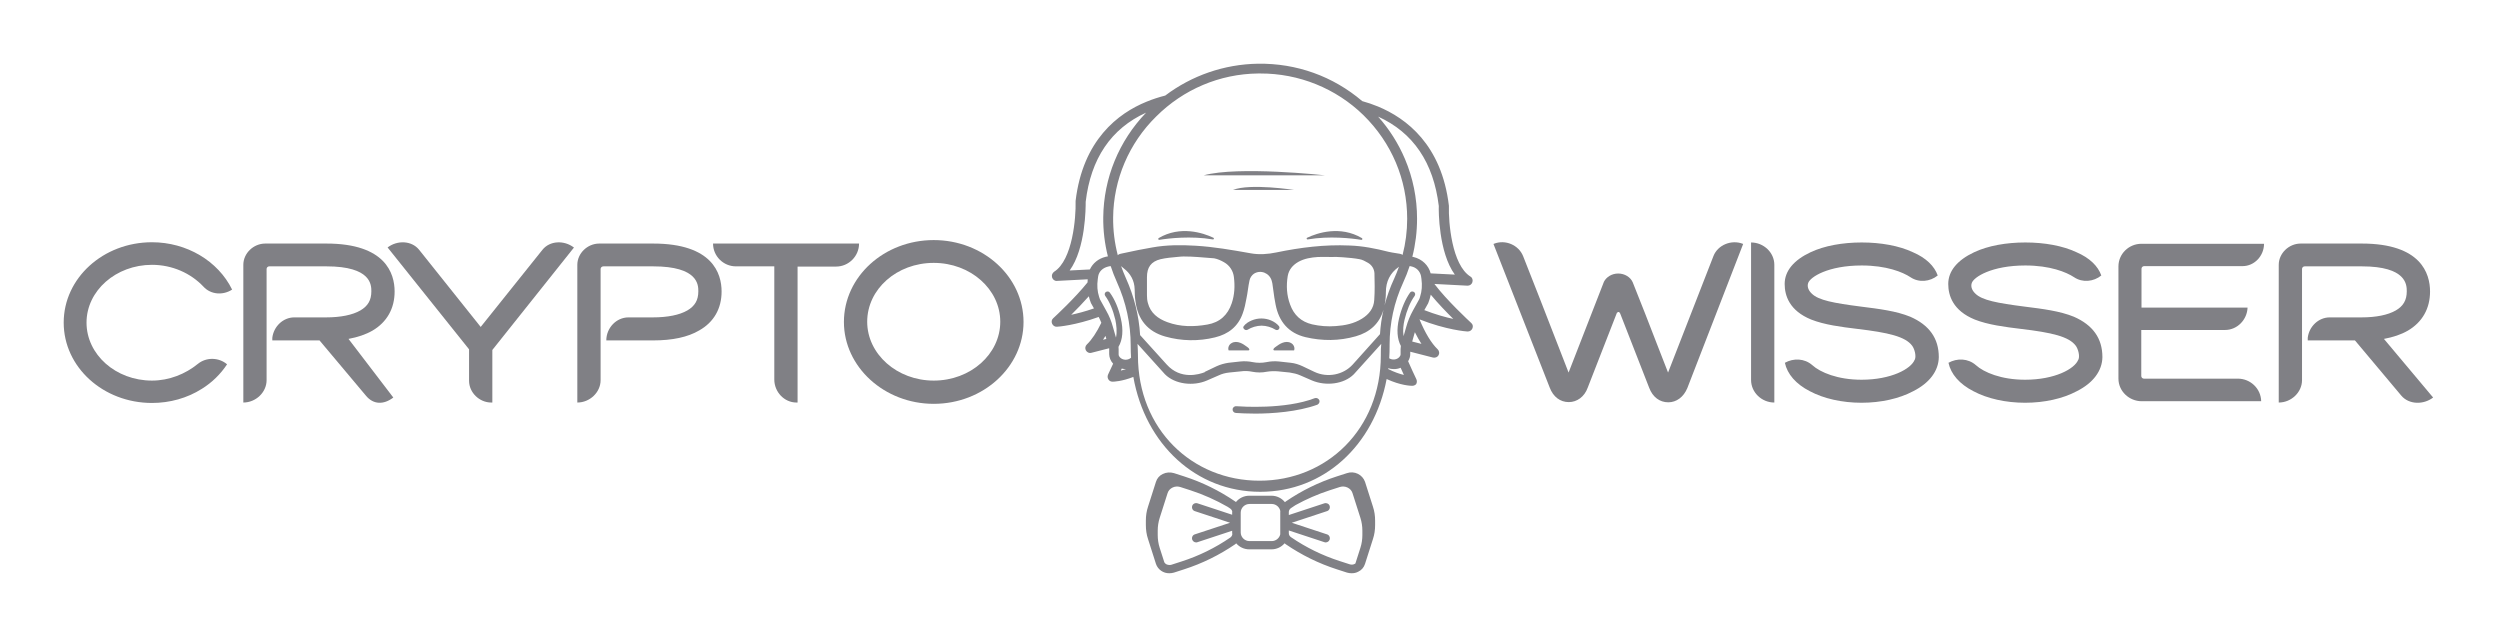 <svg width="157" height="40" viewBox="0 0 157 40" fill="none" xmlns="http://www.w3.org/2000/svg">
    <path d="M77.709 25.939C77.886 25.95 78.29 25.975 78.827 25.975C79.889 25.975 81.475 25.866 82.73 25.416C82.84 25.361 82.896 25.238 82.854 25.129C82.799 25.02 82.675 24.965 82.565 25.006C80.707 25.723 77.942 25.531 77.676 25.512L77.662 25.511L77.658 25.511C77.656 25.511 77.656 25.511 77.655 25.511C77.626 25.506 77.597 25.508 77.568 25.515C77.54 25.522 77.513 25.535 77.49 25.553C77.467 25.571 77.448 25.593 77.433 25.618C77.419 25.644 77.41 25.672 77.408 25.701C77.405 25.73 77.408 25.759 77.417 25.786C77.426 25.814 77.441 25.839 77.46 25.861C77.479 25.883 77.503 25.901 77.529 25.913C77.556 25.926 77.585 25.933 77.614 25.934C77.626 25.934 77.658 25.936 77.709 25.939Z" fill="#808085"/>
    <path d="M75.587 11.012H83.227C83.227 11.012 77.752 10.412 75.587 11.012Z" fill="#808085"/>
    <path d="M77.435 11.926H81.255C81.255 11.926 78.51 11.503 77.435 11.926Z" fill="#808085"/>
    <path d="M72.801 15.063C73.38 14.967 74.801 14.804 76.166 15.036C76.235 15.049 76.263 14.954 76.194 14.927C75.559 14.627 74.125 14.149 72.76 14.954C72.718 14.995 72.746 15.077 72.801 15.063Z" fill="#808085"/>
    <path d="M82.124 15.036C83.489 14.804 84.909 14.967 85.488 15.063C85.557 15.077 85.585 14.995 85.53 14.954C84.165 14.149 82.73 14.627 82.096 14.927C82.027 14.954 82.055 15.049 82.124 15.036Z" fill="#808085"/>
    <path d="M78.607 20.123C78.414 20.205 78.234 20.314 78.11 20.478C78.069 20.532 78.055 20.601 78.124 20.655C78.165 20.723 78.262 20.751 78.345 20.71C78.61 20.546 78.915 20.457 79.227 20.451C79.54 20.457 79.845 20.546 80.11 20.71C80.165 20.737 80.234 20.737 80.289 20.696C80.358 20.642 80.372 20.546 80.317 20.478C80.193 20.328 80.013 20.205 79.82 20.123C79.629 20.042 79.422 20 79.214 20C79.005 20 78.799 20.042 78.607 20.123Z" fill="#808085"/>
    <path d="M80.069 22.006H81.268C81.337 21.842 81.241 21.624 81.075 21.542C80.91 21.446 80.717 21.46 80.537 21.528C80.38 21.588 80.255 21.679 80.124 21.774L80.09 21.799L80.081 21.805L80.069 21.815C80.027 21.842 79.986 21.883 79.972 21.937C79.945 21.978 80.013 22.019 80.069 22.006Z" fill="#808085"/>
    <path d="M77.159 22.006H78.359C78.414 22.019 78.483 21.978 78.455 21.937C78.441 21.883 78.4 21.842 78.359 21.815C78.34 21.801 78.321 21.788 78.303 21.774C78.172 21.679 78.047 21.588 77.89 21.528C77.71 21.46 77.517 21.446 77.352 21.542C77.186 21.624 77.09 21.842 77.159 22.006Z" fill="#808085"/>
    <path fill-rule="evenodd" clip-rule="evenodd" d="M71.174 23.671C71.92 27.894 75.102 30.885 79.145 30.885C83.142 30.885 86.298 27.961 87.081 23.803C87.966 24.212 88.594 24.229 88.688 24.229C88.798 24.229 88.894 24.174 88.936 24.12C88.991 24.024 88.991 23.915 88.95 23.82C88.95 23.817 88.93 23.776 88.895 23.702C88.811 23.525 88.636 23.158 88.43 22.685C88.517 22.543 88.564 22.39 88.564 22.237V22.088L89.998 22.456C90.136 22.483 90.274 22.428 90.343 22.306C90.412 22.183 90.384 22.033 90.287 21.937C89.887 21.555 89.501 20.914 89.143 20.055C90.825 20.723 92.108 20.819 92.163 20.819C92.301 20.819 92.411 20.751 92.466 20.628C92.521 20.505 92.494 20.369 92.397 20.287L92.395 20.285L92.385 20.275C92.239 20.14 90.854 18.856 90.081 17.832L92.163 17.941C92.301 17.941 92.425 17.859 92.466 17.723C92.508 17.586 92.466 17.436 92.342 17.368C91.17 16.631 90.963 13.944 90.991 12.962V12.921C90.536 9.089 88.315 7.425 86.536 6.688C86.201 6.55 85.869 6.439 85.549 6.351C83.72 4.792 81.425 3.964 78.993 4.001C76.877 4.036 74.841 4.743 73.177 6.001C72.801 6.096 72.404 6.222 72.001 6.388C70.222 7.111 68.002 8.789 67.547 12.621V12.662C67.574 13.644 67.367 16.331 66.195 17.068C66.085 17.15 66.03 17.286 66.071 17.423C66.112 17.559 66.237 17.654 66.374 17.641L68.309 17.54C68.303 17.605 68.299 17.671 68.297 17.737C67.507 18.72 66.289 19.849 66.153 19.975L66.143 19.984L66.14 19.987C66.044 20.069 66.016 20.205 66.071 20.328C66.126 20.451 66.25 20.532 66.374 20.519C66.438 20.519 67.516 20.438 68.998 19.905C69.059 20.023 69.115 20.145 69.164 20.27C68.872 20.873 68.566 21.336 68.25 21.637C68.153 21.733 68.126 21.883 68.195 22.006C68.264 22.128 68.402 22.197 68.54 22.156L69.655 21.87C69.656 21.876 69.656 21.883 69.656 21.89C69.656 21.896 69.657 21.903 69.657 21.91V22.237C69.662 22.454 69.745 22.662 69.891 22.824L69.895 22.828L69.9 22.833L69.905 22.839C69.79 23.091 69.697 23.287 69.642 23.402C69.607 23.475 69.588 23.517 69.588 23.52C69.546 23.615 69.546 23.724 69.602 23.82C69.657 23.915 69.753 23.97 69.864 23.97C69.946 23.97 70.447 23.956 71.174 23.671ZM88.686 21.449L89.267 21.596C89.125 21.377 88.987 21.132 88.853 20.861L88.686 21.449ZM89.447 19.476C90.155 19.753 90.789 19.925 91.266 20.028C90.845 19.611 90.302 19.051 89.852 18.506C89.815 18.685 89.762 18.861 89.694 19.032L89.681 19.059L89.447 19.476ZM89.845 17.168L91.363 17.245C90.343 15.84 90.343 13.235 90.356 12.935C90.025 10.208 88.751 8.325 86.545 7.323C87.248 8.112 87.818 9.01 88.23 9.982C88.734 11.172 88.993 12.45 88.991 13.74C88.991 14.552 88.892 15.351 88.695 16.125C88.72 16.129 88.745 16.135 88.77 16.14C89.313 16.271 89.716 16.666 89.845 17.168ZM88.526 16.707C88.412 17.056 88.278 17.4 88.122 17.736C87.543 18.991 87.267 20.314 87.267 21.637V21.733C87.268 21.992 87.26 22.248 87.244 22.501C87.447 22.628 87.72 22.593 87.874 22.428C87.915 22.387 87.957 22.319 87.957 22.251V21.924C87.957 21.857 87.963 21.79 87.975 21.725C87.739 21.285 87.698 20.693 87.86 20C88.012 19.36 88.26 18.787 88.55 18.377C88.605 18.296 88.715 18.282 88.798 18.337C88.881 18.391 88.895 18.5 88.84 18.582C88.564 18.964 88.343 19.496 88.205 20.082C88.134 20.381 88.086 20.758 88.145 21.112L88.315 20.519C88.412 20.164 88.55 19.837 88.729 19.509L89.129 18.787C89.156 18.732 89.17 18.677 89.184 18.623C89.294 18.282 89.322 17.914 89.267 17.518L89.239 17.327C89.17 17.027 88.95 16.795 88.619 16.727C88.588 16.719 88.557 16.712 88.526 16.707ZM87.185 23.126C87.183 23.143 87.181 23.16 87.179 23.176C87.572 23.374 87.909 23.485 88.164 23.547C88.104 23.416 88.035 23.265 87.96 23.095C87.824 23.154 87.677 23.182 87.529 23.179C87.413 23.179 87.297 23.161 87.185 23.126ZM67.271 19.769C67.6 19.444 68.003 19.031 68.379 18.606C68.394 18.672 68.411 18.736 68.429 18.8C68.457 18.882 68.484 18.964 68.512 19.032L68.7 19.368C68.15 19.561 67.659 19.685 67.271 19.769ZM67.174 16.986L68.444 16.922C68.624 16.532 68.981 16.237 69.436 16.127C69.483 16.116 69.529 16.107 69.576 16.1C69.373 15.3 69.275 14.474 69.284 13.644C69.311 11.184 70.262 8.863 71.975 7.074C69.777 8.074 68.5 9.958 68.181 12.676L68.181 12.687C68.181 13.025 68.183 15.598 67.174 16.986ZM69.588 16.741C69.642 16.726 69.697 16.716 69.753 16.713C69.863 17.051 69.992 17.384 70.139 17.709C70.719 18.991 71.008 20.328 71.008 21.706V21.746C71.008 21.989 71.016 22.229 71.031 22.465L71.008 22.483C70.801 22.647 70.498 22.619 70.332 22.442C70.291 22.401 70.25 22.333 70.25 22.265V21.937C70.25 21.885 70.248 21.832 70.242 21.78C70.505 21.335 70.557 20.723 70.388 20C70.25 19.373 70.001 18.787 69.698 18.377C69.643 18.296 69.533 18.282 69.45 18.337C69.367 18.391 69.353 18.5 69.409 18.582C69.684 18.95 69.905 19.496 70.043 20.082C70.11 20.406 70.164 20.822 70.083 21.201L69.891 20.532C69.795 20.178 69.657 19.837 69.477 19.523L69.078 18.8C69.071 18.773 69.06 18.746 69.05 18.718C69.04 18.691 69.029 18.664 69.022 18.637C68.912 18.296 68.884 17.927 68.94 17.532L68.967 17.341C69.022 17.041 69.257 16.823 69.588 16.741ZM70.713 23.178L70.72 23.178C70.598 23.219 70.487 23.25 70.388 23.274C70.406 23.234 70.425 23.192 70.445 23.148C70.53 23.168 70.618 23.179 70.705 23.179L70.713 23.178ZM69.27 21.337C69.322 21.26 69.373 21.18 69.423 21.095L69.478 21.285L69.27 21.337ZM79.007 4.615H79.145C81.57 4.607 83.9 5.549 85.626 7.234C87.391 8.966 88.371 11.271 88.371 13.74C88.371 14.517 88.273 15.275 88.082 16.01C88.046 15.975 87.989 15.953 87.902 15.936C87.823 15.922 87.745 15.91 87.667 15.898C87.511 15.874 87.355 15.85 87.198 15.813C86.398 15.609 85.585 15.445 84.744 15.418C83.185 15.349 81.668 15.54 80.151 15.854C79.627 15.963 79.076 16.004 78.552 15.909L78.493 15.898C77.355 15.697 76.229 15.498 75.076 15.431C74.166 15.377 73.256 15.377 72.36 15.54C71.781 15.636 71.201 15.759 70.636 15.881C70.594 15.893 70.547 15.901 70.5 15.909C70.38 15.93 70.258 15.952 70.197 16.028C69.996 15.256 69.897 14.46 69.905 13.658C69.927 11.275 70.898 8.996 72.608 7.316C74.318 5.611 76.593 4.642 79.007 4.615ZM87.833 16.768C87.836 16.765 87.84 16.763 87.843 16.76C87.847 16.758 87.851 16.754 87.855 16.751C87.767 17.001 87.667 17.247 87.557 17.491C87.3 18.044 87.097 18.609 86.949 19.182C87.005 18.91 87.033 18.63 87.033 18.35C87.033 17.682 87.295 17.15 87.833 16.768ZM85.144 21.119C86.022 20.869 86.631 20.326 86.883 19.454C86.768 19.96 86.695 20.471 86.664 20.984L84.951 22.892C84.358 23.547 83.365 23.738 82.551 23.356L81.806 23.001C81.572 22.892 81.323 22.81 81.061 22.783L80.317 22.701C80.055 22.674 79.793 22.688 79.531 22.742C79.255 22.797 78.952 22.797 78.676 22.742C78.414 22.688 78.152 22.674 77.89 22.701L77.145 22.783C76.883 22.824 76.635 22.892 76.4 23.001L75.656 23.356L75.669 23.369C75.297 23.52 74.139 23.86 73.27 22.892L71.599 21.045C71.526 19.814 71.22 18.61 70.705 17.464C70.594 17.217 70.494 16.966 70.405 16.712C70.455 16.761 70.51 16.806 70.567 16.85C70.995 17.177 71.243 17.614 71.257 18.173C71.257 18.432 71.27 18.691 71.312 18.95C71.463 20.069 72.07 20.819 73.173 21.133C74.194 21.423 75.274 21.442 76.304 21.187C77.145 20.983 77.752 20.505 78.041 19.687C78.152 19.387 78.221 19.059 78.276 18.746C78.317 18.558 78.344 18.37 78.371 18.184C78.399 17.992 78.427 17.801 78.469 17.614C78.496 17.45 78.621 17.273 78.745 17.191C79.172 16.918 79.724 17.15 79.862 17.627L79.903 17.791C79.926 17.941 79.946 18.091 79.966 18.241C80.006 18.541 80.046 18.841 80.11 19.141C80.317 20.192 80.91 20.914 81.986 21.174C83.034 21.419 84.096 21.419 85.144 21.119ZM83.723 16.14C83.618 16.14 83.511 16.139 83.404 16.137C83.188 16.134 82.97 16.131 82.758 16.14C82.33 16.168 81.917 16.236 81.544 16.441C81.186 16.645 80.938 16.932 80.868 17.341C80.772 17.941 80.8 18.541 81.02 19.128C81.255 19.782 81.71 20.205 82.399 20.369C82.882 20.478 83.378 20.519 83.889 20.478C84.468 20.437 85.019 20.328 85.53 20.014C85.971 19.741 86.274 19.36 86.302 18.841C86.343 18.282 86.33 17.723 86.316 17.163C86.302 16.891 86.15 16.645 85.916 16.509C85.75 16.413 85.557 16.304 85.378 16.277C84.813 16.168 83.723 16.113 83.723 16.14ZM74.621 16.113C74.57 16.113 74.521 16.112 74.472 16.11C74.375 16.107 74.281 16.104 74.18 16.113C74.109 16.12 74.038 16.126 73.966 16.132L73.966 16.132C73.597 16.165 73.231 16.197 72.884 16.277C72.277 16.427 72.029 16.795 72.029 17.409V18.541C72.029 18.705 72.043 18.868 72.084 19.018C72.249 19.66 72.718 20.014 73.311 20.232C74.125 20.532 74.966 20.532 75.821 20.382C76.607 20.246 77.104 19.782 77.352 19.046C77.531 18.514 77.559 17.968 77.49 17.409C77.47 17.215 77.403 17.028 77.295 16.864C77.187 16.7 77.041 16.564 76.869 16.468C76.676 16.359 76.469 16.263 76.249 16.222C75.711 16.168 74.621 16.1 74.621 16.113ZM81.663 23.576L82.389 23.892C83.249 24.257 84.388 24.137 85.019 23.505L86.743 21.595C86.716 21.802 86.716 22.021 86.716 22.227V22.312C86.716 26.955 83.316 30.188 79.096 30.188C74.876 30.188 71.463 26.967 71.463 22.324V22.288C71.463 22.057 71.449 21.826 71.436 21.595L73.16 23.505C73.791 24.137 74.944 24.269 75.804 23.892L76.529 23.576C76.731 23.479 76.959 23.418 77.201 23.394L77.927 23.321C78.169 23.285 78.411 23.297 78.639 23.345C78.948 23.406 79.257 23.406 79.553 23.345C79.782 23.309 80.024 23.297 80.266 23.321L80.991 23.394C81.22 23.43 81.448 23.479 81.663 23.576Z" fill="#808085"/>
    <path d="M52.501 16.741H50.088V25.279H50.019C49.247 25.279 48.626 24.611 48.626 23.833V16.727H46.213C45.427 16.727 44.779 16.086 44.779 15.295H53.949C53.949 16.086 53.301 16.741 52.501 16.741Z" fill="#808085"/>
    <path fill-rule="evenodd" clip-rule="evenodd" d="M58.638 25.361C55.535 25.361 52.998 23.042 52.998 20.219C52.998 17.368 55.535 15.077 58.638 15.077C61.755 15.077 64.278 17.382 64.278 20.219C64.278 23.042 61.755 25.361 58.638 25.361ZM58.638 16.509C56.321 16.509 54.46 18.159 54.46 20.205C54.46 22.237 56.335 23.901 58.638 23.901C60.955 23.901 62.817 22.237 62.817 20.205C62.817 18.173 60.955 16.509 58.638 16.509Z" fill="#808085"/>
    <path d="M105.967 24.365C105.733 24.938 105.278 25.265 104.768 25.265C104.23 25.265 103.788 24.938 103.568 24.352L101.747 19.687L101.734 19.673C101.72 19.632 101.692 19.591 101.637 19.591C101.617 19.591 101.597 19.606 101.571 19.625L101.562 19.631C101.555 19.636 101.548 19.641 101.541 19.646L99.706 24.352C99.499 24.924 99.031 25.252 98.52 25.252C97.983 25.252 97.541 24.924 97.321 24.338L93.79 15.322L93.818 15.309C94.535 15.022 95.376 15.39 95.652 16.086C96.252 17.589 97.171 19.958 97.838 21.676L97.84 21.682L97.841 21.683C98.123 22.41 98.359 23.02 98.507 23.397L100.727 17.695C100.879 17.395 101.223 17.177 101.623 17.177C102.037 17.177 102.396 17.409 102.533 17.723C103.037 18.968 103.602 20.432 104.058 21.61C104.35 22.368 104.597 23.007 104.754 23.397L107.608 16.072C107.884 15.377 108.739 15.036 109.443 15.309L109.47 15.322L105.967 24.365Z" fill="#808085"/>
    <path d="M111.428 25.279C110.642 25.279 109.967 24.652 109.967 23.86V15.227C110.753 15.227 111.428 15.854 111.428 16.631V25.279Z" fill="#808085"/>
    <path d="M120.144 24.57C119.275 25.034 118.117 25.293 116.903 25.293C115.69 25.293 114.531 25.034 113.662 24.57C112.78 24.12 112.242 23.492 112.09 22.783C112.628 22.483 113.318 22.497 113.814 22.933C114.311 23.383 115.4 23.847 116.903 23.847C118.765 23.847 120.02 23.165 120.241 22.592L120.254 22.578C120.351 22.333 120.227 21.91 120.089 21.719C119.661 21.133 118.586 20.887 116.641 20.655C115.621 20.532 114.573 20.396 113.745 20.069C112.366 19.509 112.077 18.555 112.077 17.832C112.077 17.013 112.656 16.331 113.704 15.84C114.573 15.431 115.717 15.227 116.917 15.227C118.117 15.227 119.261 15.431 120.13 15.84C120.958 16.195 121.482 16.713 121.689 17.3C121.206 17.695 120.503 17.764 119.978 17.409C119.482 17.082 118.462 16.672 116.917 16.672C114.807 16.672 113.676 17.395 113.552 17.777C113.47 18.022 113.592 18.266 113.784 18.443C114.204 18.858 115.167 19.034 116.834 19.25L116.918 19.261C117.982 19.394 119.091 19.532 119.965 19.891C121.151 20.41 121.757 21.242 121.757 22.428C121.744 23.288 121.178 24.052 120.144 24.57Z" fill="#808085"/>
    <path d="M130.418 24.57C129.549 25.034 128.391 25.293 127.177 25.293C125.964 25.293 124.805 25.034 123.936 24.57C123.054 24.12 122.516 23.492 122.364 22.783C122.902 22.483 123.592 22.497 124.088 22.933C124.585 23.383 125.674 23.847 127.177 23.847C129.039 23.847 130.294 23.165 130.514 22.592L130.528 22.578C130.625 22.333 130.501 21.91 130.363 21.719C129.935 21.133 128.86 20.887 126.915 20.655C125.895 20.532 124.847 20.396 124.019 20.069C122.64 19.509 122.35 18.555 122.35 17.832C122.35 17.013 122.93 16.331 123.978 15.84C124.847 15.431 125.991 15.227 127.191 15.227C128.391 15.227 129.535 15.431 130.404 15.84C131.232 16.195 131.756 16.713 131.962 17.3C131.48 17.695 130.776 17.764 130.252 17.409C129.756 17.082 128.735 16.672 127.191 16.672C125.081 16.672 123.95 17.395 123.826 17.777C123.744 18.022 123.866 18.266 124.058 18.443C124.478 18.858 125.441 19.034 127.108 19.25L127.192 19.261C128.256 19.394 129.365 19.532 130.239 19.891C131.425 20.41 132.031 21.242 132.031 22.428C132.018 23.288 131.452 24.052 130.418 24.57Z" fill="#808085"/>
    <path d="M140.83 16.713H134.652C134.555 16.713 134.486 16.795 134.486 16.877V19.319H141.147C141.119 20.069 140.513 20.723 139.727 20.723H134.472V23.615C134.472 23.71 134.555 23.779 134.638 23.779H140.54C141.326 23.779 141.988 24.406 142.002 25.197H134.5C133.714 25.197 133.038 24.57 133.038 23.779V16.727C133.038 15.95 133.686 15.309 134.486 15.309H142.181C142.181 16.059 141.588 16.713 140.83 16.713Z" fill="#808085"/>
    <path d="M150.8 24.843L147.891 21.378H144.926V21.214C145.008 20.505 145.601 19.932 146.305 19.932H148.304C149.214 19.932 149.959 19.782 150.456 19.496C150.924 19.223 151.145 18.855 151.145 18.296C151.145 17.9 151.145 16.727 148.318 16.727H144.733C144.636 16.727 144.567 16.809 144.567 16.891V23.874C144.567 24.638 143.891 25.279 143.105 25.279V16.631C143.105 15.909 143.74 15.295 144.484 15.295H148.318C152.042 15.295 152.607 17.177 152.607 18.309C152.607 19.373 152.124 20.232 151.214 20.764C150.787 21.01 150.29 21.174 149.711 21.283L152.8 24.965C152.193 25.429 151.283 25.416 150.8 24.843Z" fill="#808085"/>
    <path d="M12.771 17.995C11.985 17.163 10.826 16.631 9.544 16.631C7.282 16.631 5.434 18.255 5.434 20.26C5.434 22.265 7.268 23.901 9.544 23.901C10.62 23.901 11.64 23.492 12.426 22.851C12.964 22.415 13.75 22.442 14.26 22.878C13.85 23.5 13.309 24.026 12.674 24.42C11.75 25.006 10.661 25.306 9.544 25.306C6.482 25.306 4 23.056 4 20.26C4 17.463 6.482 15.213 9.544 15.213C11.723 15.213 13.695 16.386 14.577 18.186C14.012 18.555 13.24 18.514 12.771 17.995Z" fill="#808085"/>
    <path d="M22.976 24.843L20.066 21.378H17.101V21.214C17.184 20.505 17.777 19.932 18.48 19.932H20.48C21.39 19.932 22.135 19.782 22.631 19.496C23.1 19.223 23.321 18.855 23.321 18.296C23.321 17.9 23.321 16.727 20.494 16.727H16.908C16.811 16.727 16.742 16.809 16.742 16.891V23.874C16.742 24.638 16.067 25.279 15.281 25.279V16.631C15.281 15.909 15.915 15.295 16.66 15.295H20.494C24.217 15.295 24.782 17.177 24.782 18.309C24.782 19.373 24.3 20.232 23.39 20.764C22.962 21.01 22.465 21.174 21.886 21.283L24.7 24.965C24.093 25.429 23.445 25.416 22.976 24.843Z" fill="#808085"/>
    <path d="M30.919 21.978V25.279H30.85C30.105 25.279 29.457 24.652 29.457 23.915V21.937L24.341 15.54C24.948 15.077 25.844 15.104 26.313 15.677L30.188 20.532L34.063 15.69C34.532 15.104 35.429 15.077 36.035 15.54H36.049L30.919 21.978Z" fill="#808085"/>
    <path d="M43.91 20.751C43.193 21.174 42.227 21.378 41.014 21.378H38.076C38.076 20.601 38.697 19.932 39.469 19.932H41C41.924 19.932 42.669 19.782 43.165 19.496C43.634 19.223 43.855 18.855 43.855 18.296C43.855 17.9 43.855 16.727 41.014 16.727H37.897C37.787 16.727 37.718 16.809 37.718 16.891V23.874C37.718 24.638 37.042 25.279 36.256 25.279V16.631C36.256 15.909 36.891 15.295 37.635 15.295H41.014C44.751 15.295 45.316 17.177 45.316 18.309C45.316 19.373 44.834 20.232 43.91 20.751Z" fill="#808085"/>
    <path fill-rule="evenodd" clip-rule="evenodd" d="M84.592 35.959C84.689 35.986 84.785 36 84.882 36C85.033 36 85.171 35.972 85.295 35.904C85.502 35.809 85.654 35.632 85.723 35.413L86.219 33.858C86.316 33.572 86.357 33.272 86.357 32.972V32.699C86.357 32.399 86.316 32.099 86.219 31.812L85.723 30.258C85.645 30.038 85.483 29.857 85.271 29.755C85.059 29.652 84.815 29.637 84.592 29.712L83.958 29.916C82.813 30.285 81.737 30.817 80.758 31.485C80.736 31.502 80.714 31.519 80.694 31.538C80.496 31.29 80.191 31.131 79.848 31.131H78.455C78.117 31.131 77.815 31.285 77.618 31.527C77.599 31.512 77.579 31.498 77.559 31.485C76.58 30.817 75.504 30.285 74.359 29.916L73.725 29.712C73.49 29.644 73.242 29.657 73.022 29.767C72.815 29.862 72.663 30.039 72.594 30.258L72.098 31.812C72.001 32.099 71.96 32.399 71.96 32.699V32.972C71.96 33.272 72.001 33.572 72.098 33.858L72.594 35.413C72.653 35.587 72.766 35.737 72.918 35.843C73.069 35.949 73.25 36.004 73.435 36C73.532 36 73.628 35.986 73.725 35.959L74.359 35.754C75.504 35.386 76.58 34.854 77.559 34.186C77.585 34.166 77.611 34.145 77.635 34.123C77.832 34.353 78.127 34.499 78.455 34.499H79.848C80.178 34.499 80.473 34.352 80.671 34.12C80.698 34.144 80.727 34.166 80.758 34.186C81.737 34.854 82.813 35.386 83.958 35.754L84.592 35.959ZM80.403 32.09C80.401 32.116 80.4 32.141 80.4 32.167V33.504C80.4 33.52 80.4 33.535 80.401 33.551C80.347 33.796 80.125 33.981 79.862 33.981H78.469C78.166 33.981 77.917 33.736 77.917 33.436V32.194C77.917 31.894 78.166 31.649 78.469 31.649H79.862C80.129 31.649 80.354 31.84 80.403 32.09ZM83.503 30.79C82.759 31.031 82.04 31.346 81.358 31.721C81.263 31.782 81.169 31.844 81.076 31.908C80.993 31.962 80.938 32.058 80.938 32.153V32.344L83.172 31.608C83.31 31.567 83.461 31.635 83.503 31.771C83.544 31.908 83.475 32.058 83.337 32.099L81.124 32.829L83.337 33.558C83.475 33.599 83.544 33.749 83.503 33.886C83.461 33.995 83.365 34.063 83.254 34.063C83.227 34.063 83.199 34.063 83.172 34.049L80.938 33.313V33.49C80.938 33.586 80.993 33.681 81.076 33.736C82.017 34.381 83.048 34.886 84.137 35.236L84.771 35.441C84.868 35.468 84.978 35.468 85.075 35.413C85.086 35.408 85.097 35.402 85.107 35.395C85.111 35.393 85.115 35.39 85.118 35.388L85.433 34.404C85.516 34.145 85.557 33.872 85.557 33.599V33.327C85.557 33.054 85.516 32.781 85.433 32.522L84.937 30.967C84.84 30.653 84.468 30.476 84.137 30.585L83.503 30.79ZM77.255 31.935C77.317 31.976 77.363 32.039 77.383 32.109C77.381 32.137 77.38 32.166 77.38 32.194V32.326L75.201 31.608C75.063 31.567 74.911 31.635 74.87 31.771C74.828 31.908 74.897 32.058 75.035 32.099L77.248 32.829L75.035 33.558C74.897 33.599 74.828 33.749 74.87 33.886C74.911 33.995 75.007 34.063 75.118 34.063C75.145 34.063 75.173 34.063 75.201 34.049L77.38 33.331V33.436C77.38 33.481 77.382 33.525 77.388 33.569C77.372 33.646 77.323 33.718 77.255 33.763C76.318 34.404 75.297 34.909 74.194 35.263L73.559 35.468C73.463 35.495 73.353 35.481 73.256 35.441C73.197 35.411 73.152 35.368 73.121 35.316L72.829 34.404C72.746 34.145 72.705 33.872 72.705 33.599V33.327C72.705 33.054 72.746 32.781 72.829 32.522L73.325 30.967C73.422 30.653 73.794 30.476 74.125 30.585L74.759 30.79C75.574 31.054 76.36 31.407 77.099 31.83C77.151 31.865 77.204 31.9 77.255 31.935Z" fill="#808085"/>
</svg>

